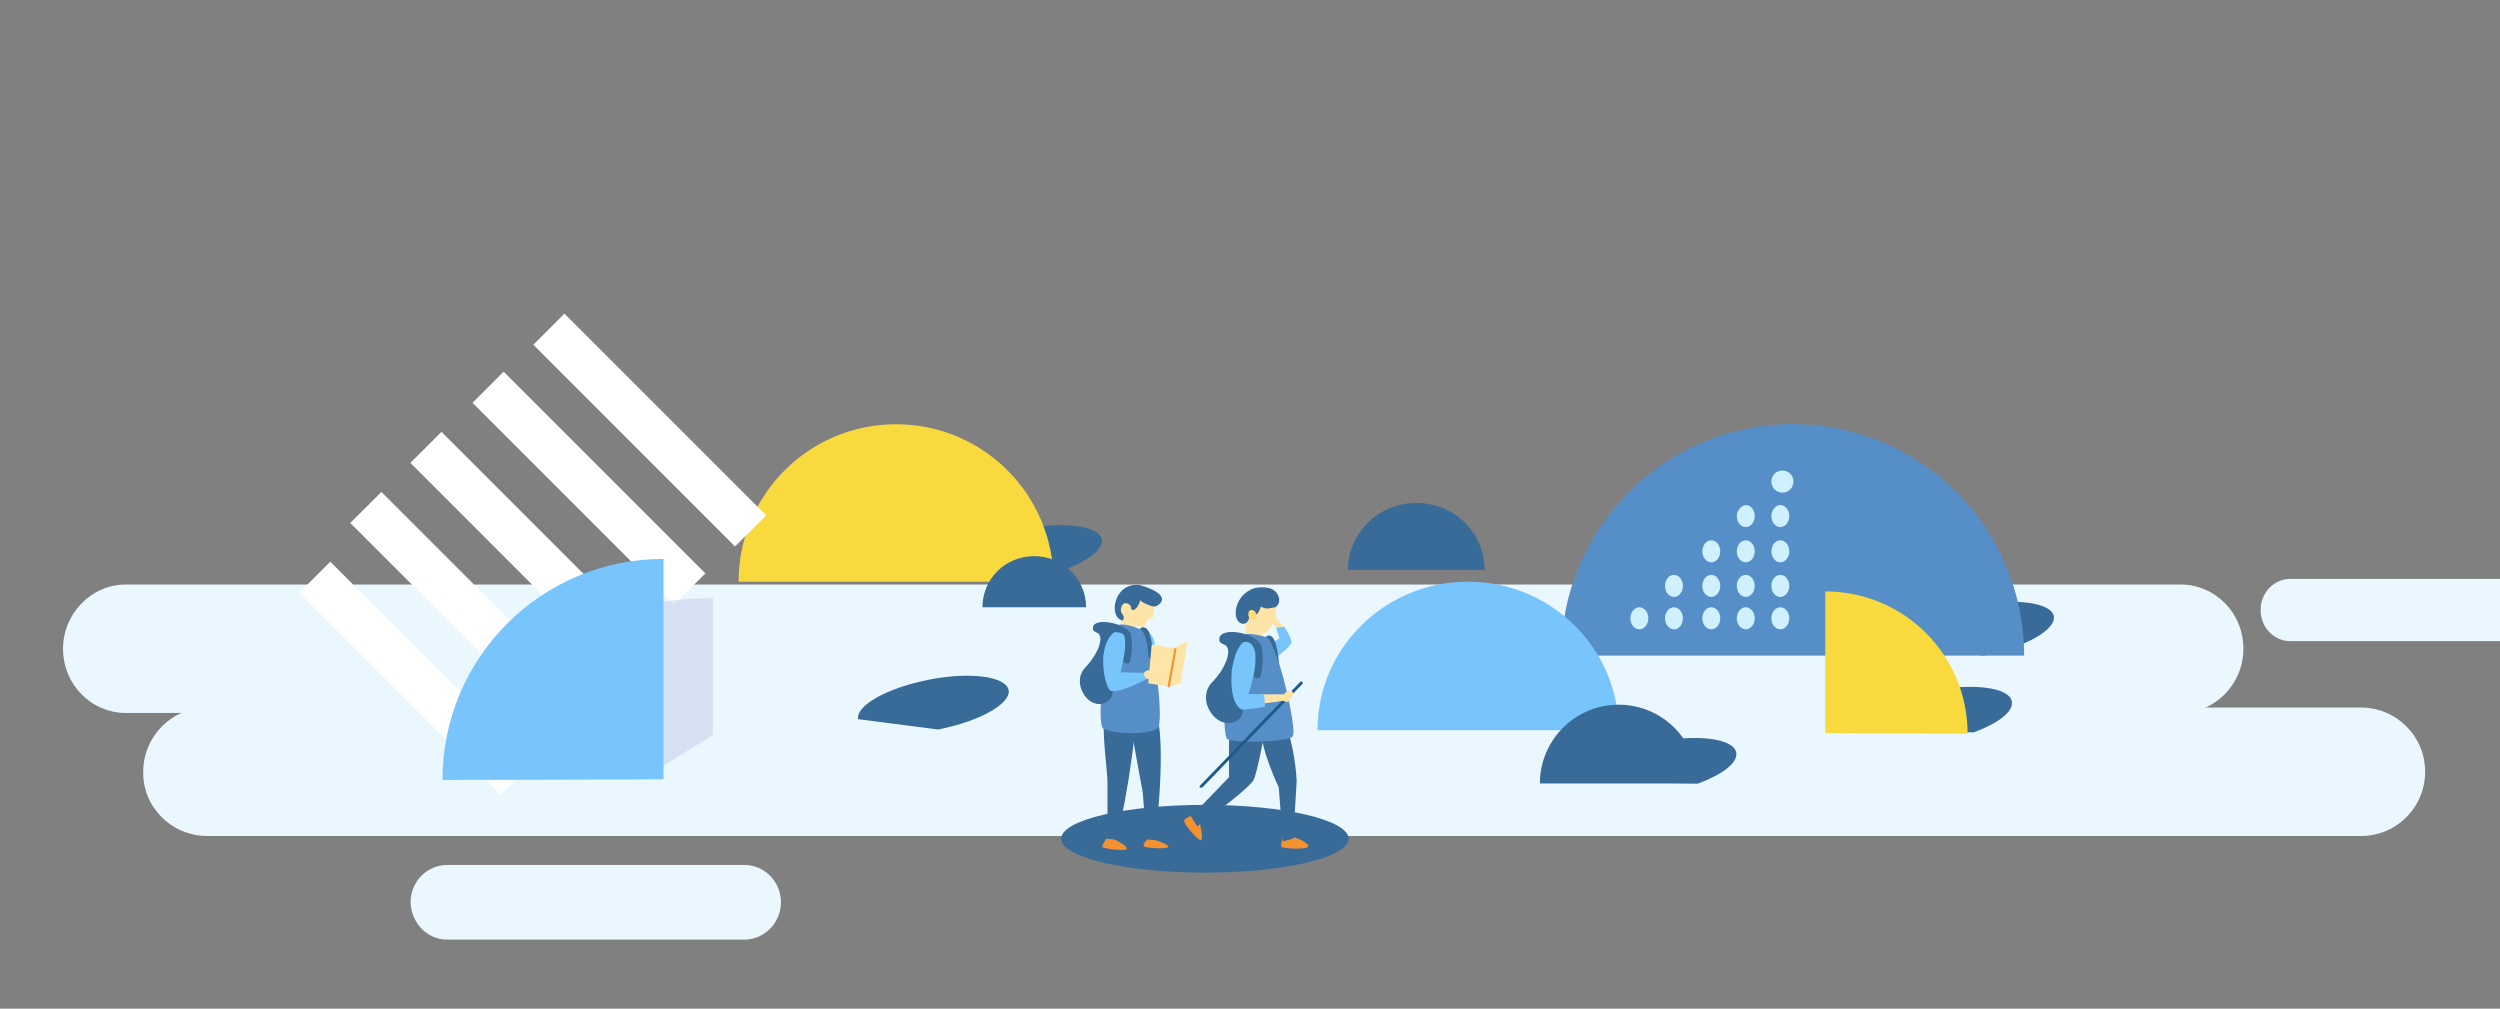 <?xml version="1.0" encoding="utf-8"?>
<!-- Generator: Adobe Illustrator 24.1.0, SVG Export Plug-In . SVG Version: 6.00 Build 0)  -->
<svg version="1.1" id="图层_1" xmlns="http://www.w3.org/2000/svg" xmlns:xlink="http://www.w3.org/1999/xlink" x="0px" y="0px"
	 viewBox="0 0 2538 1024" style="enable-background:new 0 0 2538 1024;" xml:space="preserve">
<rect x="0" y="0" width="2538" height="1024" fill="#808080" stroke="none"/>
<style type="text/css">
	.st0{fill:#EBF7FF;}
	.st1{display:none;fill:#CFF0FF;}
	.st2{fill:#396B99;}
	.st3{fill:#F9DA3E;}
	.st4{fill:#FFFFFF;}
	.st5{fill:#568EC8;}
	.st6{fill:#78C5FD;}
	.st7{fill:#0E1D80;fill-opacity:0.1;}
	.st8{fill:#CFF0FF;}
	.st9{fill:#FFE4A8;}
	.st10{fill:#F49130;}
	.st11{fill:#1B5A89;}
	.st12{fill:#FFDB73;}
</style>
<path class="st0" d="M127.8,723.8h2085.9c35.1,0,63.8-29.5,63.8-65.2c0-36.5-28.8-65.2-63.8-65.2H127.8c-35.1,0-63.8,29.5-63.8,65.2
	C64,695.1,92.8,723.8,127.8,723.8z M454,953.9h301.6c20.3,0,37.2-16.8,37.2-37.9s-16.8-37.9-37.2-37.9H454
	c-20.3,0-37.2,16.8-37.2,37.9C417.5,937,433.6,953.9,454,953.9L454,953.9z M2325.2,650.9h247.6c16.8,0,30.2-14,30.2-31.6
	s-13.3-31.6-30.2-31.6h-247.6c-16.8,0-30.2,14-30.2,31.6S2308.4,650.9,2325.2,650.9z"/>
<path class="st0" d="M210.6,848.7h2186.2c36.5,0,65.2-29.5,65.2-65.2c0-36.5-29.5-65.2-65.2-65.2H210.6c-36.5,0-65.2,29.5-65.2,65.2
	C144.7,819.2,174.1,848.7,210.6,848.7z"/>
<path class="st1" d="M1040.6,335.3h-16.1V152.2c0-37.9,1.4-60.3,4.2-93.3H912.9c-14.7,21.7-25.2,35.8-52.6,67.3l-122,142.4
	c-28.8,33.7-28.8,33.7-54,61.7v101c21-1.4,36.5-2.1,73.6-2.1h159.9v27.4c0,27.4-1.4,51.2-4.2,70.1h116.4
	c-3.5-21.7-4.2-37.9-4.2-69.4v-28.1h16.8c17.5,0,38.6,1.4,55.4,3.5V330.3C1077.1,333.2,1058.1,335.3,1040.6,335.3z M917.9,270.7V336
	H803.5l82.1-100.3c15.4-18.9,23.8-30.2,35.1-46.3C918.6,214.6,917.9,245.5,917.9,270.7L917.9,270.7z M1504.9,163.4
	c-8.4-22.4-22.4-44.2-41.4-62.4c-34.4-33.7-82.1-52.6-137.5-52.6c-70.8,0-129.8,31.6-164.1,89.1c-21.7,35.8-35.8,96.8-35.8,155.7
	c0,45.6,7,89.1,21.7,129.1c8.4,22.4,22.4,44.2,41.4,62.4c34.4,34.4,81.4,52.6,136.8,52.6c71.5,0,131.2-31.6,164.8-87.7
	c21.7-35.8,35.8-97.5,35.8-156.4C1527.3,246.9,1519.6,203.4,1504.9,163.4L1504.9,163.4z M1327.5,441.9c-56.1,0-84.9-51.9-84.9-152.9
	c0-91.9,30.9-145.2,84.2-145.2c54.7,0,84.2,50.5,84.2,147.3C1410.9,390.7,1382.9,441.9,1327.5,441.9L1327.5,441.9z M1913.1,335.3
	H1897V152.2c0-37.9,1.4-60.3,4.2-93.3h-115.7c-14.7,21.7-25.2,35.8-52.6,67.3l-122.7,143.1c-28.8,33.7-28.8,33.7-54,61.7v101
	c21-1.4,36.5-2.1,73.6-2.1h159.9v27.4c0,27.4-1.4,51.2-4.2,70.1h116.4c-3.5-21.7-4.2-37.9-4.2-69.4v-28.1h16.8
	c17.5,0,38.6,1.4,55.4,3.5V330.3C1949.6,333.2,1930.6,335.3,1913.1,335.3z M1790.4,270.7V336H1676l82.1-100.3
	c15.4-18.9,23.8-30.2,35.1-46.3C1791.1,214.6,1790.4,245.5,1790.4,270.7L1790.4,270.7z M2298.2,538l-257.4-0.7V280.5
	C2183.1,280.5,2298.2,395.6,2298.2,538z M234.7,538c0-206.9,167.6-374.5,375.2-374.5v373.1L234.7,538L234.7,538z"/>
<path class="st2" d="M952.5,740.6c42.1-8.4,73.6-26,71.5-40c-2.8-14-39.3-18.9-81.4-10.5s-73.6,26-71.5,40 M1047.1,587.7
	c42.1-8.4,73.6-26,71.5-40c-2.8-14-39.3-18.9-81.4-10.5c-42.1,8.4-73.6,26-71.5,40 M1724,795.4c24.5-9.1,40.7-21,38.6-31.6
	c-2.8-14-39.3-18.9-81.4-10.5s-73.6,26-71.5,40 M2003.8,743.5c24.5-9.1,40.7-21,38.6-31.6c-2.8-14-39.3-18.9-81.4-10.5
	s-73.6,26-71.5,40 M2013.6,665.6c42.1-8.4,73.6-26,71.5-40c-2.8-14-39.3-18.9-81.4-10.5s-73.6,26-71.5,40"/>
<path class="st3" d="M1069.6,590.6c0-88.4-71.5-159.9-159.9-159.9s-159.9,71.5-159.9,159.9"/>
<path class="st4" d="M573,318.4l204.8,204.8l-31.6,31.6L541.5,350L573,318.4L573,318.4z M511.3,377.3l204.8,204.8l-31.6,31.6
	L479.7,408.9L511.3,377.3L511.3,377.3z M448.2,438.4L653,643.2l-31.6,31.6L416.6,469.9L448.2,438.4L448.2,438.4z M387.2,499.4
	L592,704.2l-31.6,31.6L355.6,530.9L387.2,499.4L387.2,499.4z M335.3,570.2L540.1,775l-31.6,31.6L303.7,601.8L335.3,570.2
	L335.3,570.2z"/>
<path class="st5" d="M2054.9,665.6c0-129.8-105.2-235-235-235s-235,105.2-235,235"/>
<path class="st2" d="M1102.6,616.5c0-28.8-23.8-51.9-52.6-51.9c-29.5,0-52.6,23.1-52.6,51.9 M1507.2,578.6c0-37.9-30.9-68-69.4-68
	s-69.4,30.9-69.4,68"/>
<path class="st6" d="M1643.3,741.3c0-82.8-68.7-150.8-152.9-150.8s-152.9,67.3-152.9,150.8"/>
<path class="st2" d="M1723.3,795.4c0-44.2-35.8-80-80-80s-80,35.8-80,80"/>
<path class="st7" d="M651.6,791.1l-152.2,0.7c0-124.1,100.3-184.5,224.4-184.5v138.9"/>
<path class="st6" d="M449.2,791.8c0-124.1,100.3-224.4,224.4-224.4v223.7"/>
<path class="st3" d="M1997.5,744.9c0-80-64.5-144.5-144.5-144.5v143.8"/>
<path class="st8" d="M1798.3,627.7c0,6.3,4.2,11.2,9.1,11.2s9.1-4.9,9.1-11.2s-4.2-11.2-9.1-11.2S1798.3,621.4,1798.3,627.7z
	 M1763.2,627.7c0,6.3,4.2,11.2,9.1,11.2s9.1-4.9,9.1-11.2s-4.2-11.2-9.1-11.2S1763.2,621.4,1763.2,627.7z M1728.2,627.7
	c0,6.3,4.2,11.2,9.1,11.2s9.1-4.9,9.1-11.2s-4.2-11.2-9.1-11.2S1728.2,621.4,1728.2,627.7z M1690.3,627.7c0,6.3,4.2,11.2,9.1,11.2
	s9.1-4.9,9.1-11.2s-4.2-11.2-9.1-11.2S1690.3,621.4,1690.3,627.7z M1655.2,627.7c0,6.3,4.2,11.2,9.1,11.2s9.1-4.9,9.1-11.2
	s-4.2-11.2-9.1-11.2S1655.2,621.4,1655.2,627.7z M1798.3,594.8c0,6.3,4.2,11.2,9.1,11.2s9.1-4.9,9.1-11.2s-4.2-11.2-9.1-11.2
	S1798.3,588.4,1798.3,594.8z M1763.2,594.8c0,6.3,4.2,11.2,9.1,11.2s9.1-4.9,9.1-11.2s-4.2-11.2-9.1-11.2S1763.2,588.4,1763.2,594.8
	z M1728.2,594.8c0,6.3,4.2,11.2,9.1,11.2s9.1-4.9,9.1-11.2s-4.2-11.2-9.1-11.2S1728.2,588.4,1728.2,594.8z M1690.3,594.8
	c0,6.3,4.2,11.2,9.1,11.2s9.1-4.9,9.1-11.2s-4.2-11.2-9.1-11.2S1690.3,588.4,1690.3,594.8z M1798.3,559.7c0,6.3,4.2,11.2,9.1,11.2
	s9.1-4.9,9.1-11.2s-4.2-11.2-9.1-11.2S1798.3,553.4,1798.3,559.7z M1763.2,559.7c0,6.3,4.2,11.2,9.1,11.2s9.1-4.9,9.1-11.2
	s-4.2-11.2-9.1-11.2S1763.2,553.4,1763.2,559.7z M1728.2,559.7c0,6.3,4.2,11.2,9.1,11.2s9.1-4.9,9.1-11.2s-4.2-11.2-9.1-11.2
	S1728.2,553.4,1728.2,559.7z M1798.3,523.9c0,6.3,4.2,11.2,9.1,11.2s9.1-4.9,9.1-11.2s-4.2-11.2-9.1-11.2S1798.3,518.3,1798.3,523.9
	z M1763.2,523.9c0,6.3,4.2,11.2,9.1,11.2s9.1-4.9,9.1-11.2s-4.2-11.2-9.1-11.2C1767.5,513.4,1763.2,518.3,1763.2,523.9z
	 M1798.3,488.9c0,6.3,4.9,11.2,11.2,11.2s11.2-4.9,11.2-11.2s-4.9-11.2-11.2-11.2S1798.3,482.5,1798.3,488.9z"/>
<path class="st2" d="M1077.3,851.5c0,18.9,65.2,34.4,145.9,34.4s145.9-15.4,145.9-34.4s-65.2-34.4-145.9-34.4
	S1077.3,832.5,1077.3,851.5z"/>
<path class="st2" d="M1173.4,723.8c11.2,24.5,0.7,132.6-2.8,132.6l-6.3,0.7l-4.2-52.6c0,0-12.6-68.7-13.3-74.3l18.2-11.2
	L1173.4,723.8L1173.4,723.8z"/>
<path class="st2" d="M1139,718.2l12.6,11.2c4.9,0.7-13.3,120.6-21,125.5l-6.3-0.7V794c0-11.9-6.3-51.9-2.8-71.5"/>
<path class="st9" d="M1136.2,640.4l17.5,4.9l-0.7-10.5l-13.3-10.5C1139.7,629.8,1136.2,640.4,1136.2,640.4z"/>
<path class="st9" d="M1153.8,635.4c0,0-7.7-4.9-9.8-7.7c-5.6-4.9,8.4-23.1,13.3-23.1l11.9,5.6l2.8,7l-2.1,11.2l-3.5-0.7l-5.6,9.1
	L1153.8,635.4z"/>
<path class="st2" d="M1172,615.8c-3.5,0-14.7-4.9-14.7-7c0.7,2.1-3.5,10.5-7,10.5s-10.5-9.1-11.2-3.5c0.7,1.4,3.5,15.4,0,14
	c-14-3.5-8.4-39.3,18.2-35.8C1193.7,604.6,1175.5,615.8,1172,615.8L1172,615.8z"/>
<path class="st9" d="M1139,622.8c-2.8-3.5,0-10.5,3.5-10.5c2.1,0,4.9,1.4,5.6,3.5C1150.9,628.4,1143.9,631.2,1139,622.8L1139,622.8z
	"/>
<path class="st6" d="M1162.9,638.9c4.2,1.4,9.1,9.8,9.1,14c0.7,4.9-0.7,19.6-0.7,19.6l18.9-6.3l-0.7,6.3c0,0-13.3,9.8-18.9,11.9
	c-2.1,0.7-5.6,0-7-0.7c-7.7-4.2-15.4-19.6-14-30.9C1149.5,652.3,1147.4,635.4,1162.9,638.9z"/>
<path class="st5" d="M1119.4,739.2c10.5,7,49.8,7,56.8-0.7c4.9-17.5-5.6-89.1-12.6-95.4c0-1.4-9.1-5.6-9.1-5.6s-14.7-5.6-19.6-2.8
	C1127.1,643.9,1111.7,721.7,1119.4,739.2z"/>
<path class="st2" d="M1109.6,636.8c-0.7,3.5,1.4,4.2,4.2,5.6c7.7,3.5,1.4,21-11.9,35.1c-16.1,16.8,5.6,47.7,23.8,33.7
	c5.6-4.2,4.2-16.8,4.2-16.8V646l3.5-2.1l7.7,4.2c-4.9,11.9-4.9,21.7,0,24.5c2.1,1.4,3.5,1.4,5.6,0c0.7-2.8,4.2-14.7,1.4-28.8
	C1143.2,632.6,1111,626.3,1109.6,636.8z"/>
<path class="st6" d="M1131.3,641.8c-19.6,14.7-9.1,58.2-3.5,59.6c11.2,2.1,37.2-12.6,37.2-12.6l-0.7-5.6l-26.7-0.7
	c0,0,8.4-31.6,2.8-38.6C1139,642.5,1136.2,641.8,1131.3,641.8L1131.3,641.8z"/>
<path class="st2" d="M1165.7,667c1.4,2.1,4.2,2.1,4.9,0c0.7,0-1.4-27.4-7.7-29.5c-2.8-2.1-7,0.7-4.9,2.1
	C1164.3,641.1,1166.4,668.4,1165.7,667L1165.7,667z"/>
<path class="st9" d="M1190.9,657.9l-21.7-3.5l-3.5,39.3l21.7,3.5l11.2-3.5l7-42.8L1190.9,657.9z"/>
<path class="st10" d="M1192.3,657.9l2.1,0.7l-7,39.3l-2.1-0.7L1192.3,657.9z"/>
<path class="st9" d="M1172.7,682.4c1.4,2.1,0.7,4.2-1.4,5.6c-1.4,1.4-7,1.4-7.7,0.7c-1.4-1.4-2.8-3.5-2.1-5.6
	C1162.2,680.3,1170.6,678.9,1172.7,682.4z"/>
<path class="st10" d="M1143.9,862c1.4-2.1-7.7-7.7-12.6-9.8l-8.4-0.7c-0.7,2.8-4.9,6.3-3.5,8.4C1121.5,862,1141.8,864.1,1143.9,862
	L1143.9,862z M1186,859.9c1.4-2.1-8.4-5.6-13.3-7l-8.4-0.7c-0.7,2.1-4.9,4.9-2.8,7C1163.6,861.3,1184.6,862,1186,859.9L1186,859.9z
	 M1327.7,859.9c-3.5,2.8-25.2,1.4-26.7,0c-1.4-1.4,1.4-9.8,1.4-9.8h11.2C1313.7,849.4,1331.2,856.4,1327.7,859.9L1327.7,859.9z
	 M1219,852.9c3.5,0-1.4-18.9-1.4-18.9l-7-6.3c0,0-8.4,2.8-8.4,5.6C1201.4,836,1215.5,852.9,1219,852.9L1219,852.9z"/>
<path class="st2" d="M1279.3,732.9l23.8-2.8c7.7,18.2,11.9,40,13.3,62.4l-3.5,58.9l-10.5,2.8l-4.2-54.7
	C1298.9,800.3,1278.6,760.3,1279.3,732.9z"/>
<path class="st2" d="M1247.7,730.1V789l-38.6,40l6.3,9.8c0,0,47-33,56.8-46.3c4.2-5.6,14-61.7,14-61.7h-38.6V730.1z"/>
<path class="st9" d="M1290.5,630.5l4.9-2.8c0,0,8.4,7.7,7.7,9.1s-4.9,4.2-7,0.7C1294,634.7,1290.5,630.5,1290.5,630.5z"/>
<path class="st6" d="M1295.4,637.5l8.4-1.4c0,0,8.4,12.6,7,16.8c-1.4,4.2-16.1,15.4-16.1,15.4l-8.4-11.9l12.6-8.4L1295.4,637.5z"/>
<path class="st9" d="M1263.9,645.3l18.9,4.9l-1.4-11.9l-16.1-9.8L1263.9,645.3L1263.9,645.3z"/>
<path class="st2" d="M1293.3,675.4c1.4,2.1,4.2,2.1,4.9,0c0.7,0-1.4-26.7-7.7-29.5c-2.8-2.1-7,0.7-4.9,2.1
	C1291.9,649.5,1294.7,676.1,1293.3,675.4z"/>
<path class="st5" d="M1264.6,643.9c4.2-1.4,21,2.1,23.1,4.2c2.1,2.1,9.8,21,11.9,28.8c5.6,17.5,16.8,65.9,12.6,70.8
	c-4.2,5.6-58.2,7-65.9,2.8c-6.3-3.5-2.1-61,2.8-80.7C1251.9,662.1,1259.7,645.3,1264.6,643.9L1264.6,643.9z"/>
<path class="st11" d="M1218.3,799.6c-0.7-0.7-0.7-1.4,0-2.1L1320,692.3c0.7-0.7,1.4-0.7,2.1,0s0.7,1.4,0,2.1l-101.7,105.2H1218.3z"
	/>
<path class="st9" d="M1279.3,704.9h23.8l0.7,6.3l-24.5,3.5V704.9z"/>
<path class="st2" d="M1237.9,648.1c-0.7,3.5,1.4,4.9,4.9,6.3c9.1,3.5,2.1,23.8-12.6,38.6c-17.5,18.9,7.7,52.6,27.4,37.2
	c6.3-4.9,4.2-18.2,4.2-18.2l-1.4-53.3l3.5-2.8l9.1,4.2c-4.9,13.3-4.9,23.8,0.7,27.4c2.1,1.4,3.5,1.4,5.6,0
	c1.4-3.5,4.2-16.1,1.4-31.6C1275.1,641.8,1239.3,636.1,1237.9,648.1L1237.9,648.1z"/>
<path class="st6" d="M1261.8,652.3c-6.3,5.6-9.1,16.1-11.2,27.4c-2.8,31.6,7,40.7,11.2,40.7s22.4-2.8,22.4-2.8l-0.7-12.6l-16.1-0.7
	c0,0,8.4-21.7,7-40C1274.4,659.3,1270.2,648.8,1261.8,652.3L1261.8,652.3z"/>
<path class="st9" d="M1310.9,701.4c2.1,0.7,2.1,3.5,2.1,3.5c-0.7,2.1-4.2,7.7-6.3,7.7s-7.7-2.1-4.9-5.6
	C1303.8,702.8,1308.8,700.7,1310.9,701.4z M1286.3,642.5l5.6-9.1l4.2-0.7l-1.4-18.2l-13.3-9.1l-16.1,9.1l-0.7,18.9
	C1270.9,641.1,1286.3,642.5,1286.3,642.5L1286.3,642.5z"/>
<path class="st2" d="M1274.4,596.9c7.7-1.4,16.1-0.7,20.3,3.5s6.3,11.9,0,16.1c-7,0.7-7.7,2.8-14.7-0.7c0,0-0.7,3.5-2.8,6.3
	c-2.1,3.5-8.4,1.4-8.4,1.4s0,9.8-7,9.8C1249.1,631.9,1252.6,602.5,1274.4,596.9L1274.4,596.9z"/>
<path class="st12" d="M1275.1,625.6c0-2.1,0-4.9-2.1-5.6c-2.8-2.1-5.6,0-5.6,2.8c-0.7,2.8,1.4,5.6,3.5,6.3
	C1273,630.5,1275.1,628.4,1275.1,625.6z"/>
</svg>
